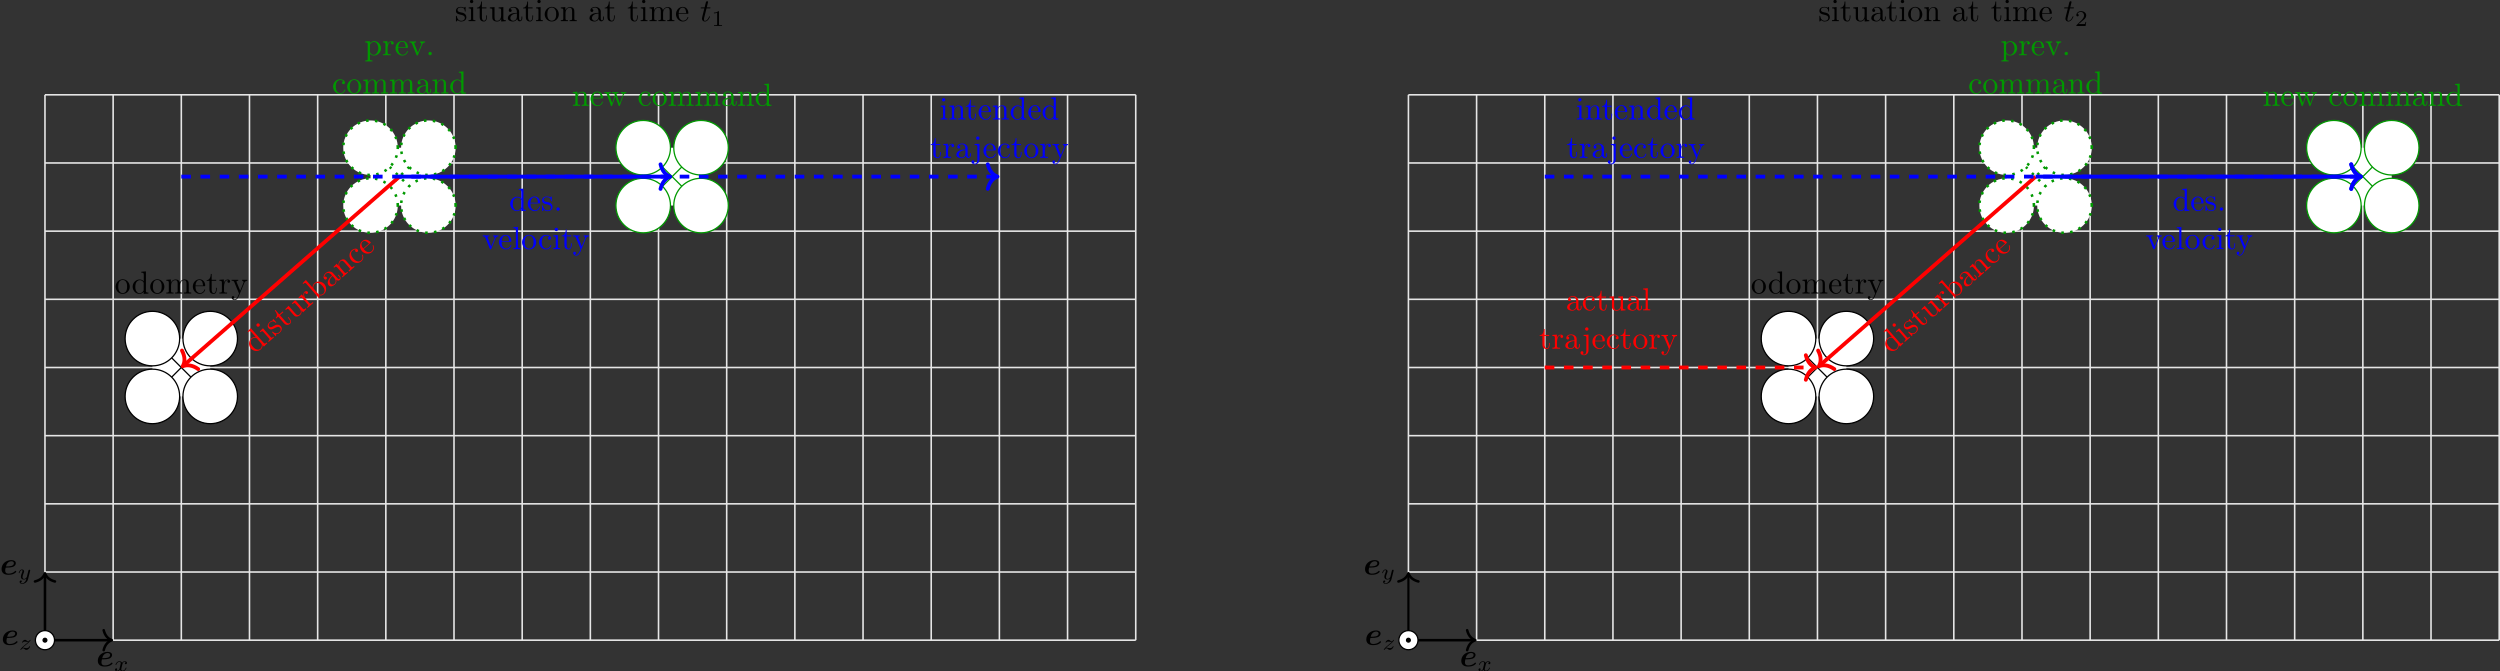 <?xml version='1.0' encoding='UTF-8'?>
<!-- This file was generated by dvisvgm 2.1.3 -->
<svg height='209.285pt' version='1.1' viewBox='3.32 -212.605 779.638 209.285' width='779.638pt' xmlns='http://www.w3.org/2000/svg' xmlns:xlink='http://www.w3.org/1999/xlink'>
<rect x="3.32" y="-212.605" width="779.638" height="209.285" fill="#333333" stroke="none"/>
<defs>
<path d='M2.212 -2.172C2.879 -2.172 3.527 -2.232 3.945 -2.371C4.792 -2.66 4.932 -3.228 4.932 -3.547C4.932 -4.125 4.384 -4.503 3.567 -4.503C1.763 -4.503 0.488 -3.258 0.488 -1.714C0.488 -0.568 1.255 0.08 2.57 0.08C2.829 0.08 3.517 0.07 4.115 -0.159C4.692 -0.389 5.091 -0.797 5.091 -0.917C5.091 -0.996 4.932 -1.176 4.842 -1.176C4.782 -1.176 4.762 -1.146 4.692 -1.066C4.154 -0.498 3.377 -0.279 2.6 -0.279C1.883 -0.279 1.624 -0.677 1.624 -1.245C1.624 -1.435 1.664 -1.763 1.773 -2.172H2.212ZM1.863 -2.531C2.042 -3.258 2.281 -3.527 2.451 -3.686C2.8 -4.035 3.258 -4.144 3.567 -4.144C3.925 -4.144 4.334 -3.985 4.334 -3.537C4.334 -2.531 2.829 -2.531 1.863 -2.531Z' id='g0-101'/>
<path d='M2.052 -3.985H2.989C3.188 -3.985 3.288 -3.985 3.288 -4.184C3.288 -4.294 3.188 -4.294 3.009 -4.294H2.132C2.491 -5.709 2.54 -5.908 2.54 -5.968C2.54 -6.137 2.421 -6.237 2.252 -6.237C2.222 -6.237 1.943 -6.227 1.853 -5.878L1.465 -4.294H0.528C0.329 -4.294 0.229 -4.294 0.229 -4.105C0.229 -3.985 0.309 -3.985 0.508 -3.985H1.385C0.667 -1.156 0.628 -0.986 0.628 -0.807C0.628 -0.269 1.006 0.11 1.544 0.11C2.56 0.11 3.128 -1.345 3.128 -1.425C3.128 -1.524 3.049 -1.524 3.009 -1.524C2.919 -1.524 2.909 -1.494 2.859 -1.385C2.431 -0.349 1.903 -0.11 1.564 -0.11C1.355 -0.11 1.255 -0.239 1.255 -0.568C1.255 -0.807 1.275 -0.877 1.315 -1.046L2.052 -3.985Z' id='g2-116'/>
<path d='M1.305 -1.056C1.056 -1.026 0.857 -0.797 0.857 -0.548S1.056 -0.01 1.365 -0.01C1.634 -0.01 1.913 -0.219 1.913 -0.528C1.913 -0.787 1.714 -1.066 1.395 -1.066C1.365 -1.066 1.335 -1.056 1.305 -1.056Z' id='g1-46'/>
<path d='M1.116 -3.796C1.365 -4.105 1.803 -4.244 2.172 -4.244C2.909 -4.244 3.238 -3.577 3.238 -2.869V-2.61C2.092 -2.61 0.408 -2.252 0.408 -0.946V-0.867C0.488 -0.1 1.455 0.1 2.022 0.1C2.531 0.1 3.178 -0.239 3.308 -0.747H3.318C3.377 -0.319 3.646 0.05 4.095 0.05C4.503 0.05 4.862 -0.279 4.912 -0.727V-1.455H4.663V-0.946C4.663 -0.677 4.613 -0.269 4.304 -0.269C3.985 -0.269 3.935 -0.658 3.935 -0.927V-2.59C3.935 -2.72 3.945 -2.839 3.945 -2.969C3.945 -3.935 3.039 -4.463 2.212 -4.463C1.584 -4.463 0.697 -4.154 0.697 -3.357C0.697 -3.068 0.907 -2.879 1.166 -2.879C1.445 -2.879 1.614 -3.098 1.614 -3.337C1.614 -3.626 1.385 -3.796 1.116 -3.796ZM3.238 -2.401V-1.395C3.238 -0.707 2.76 -0.159 2.112 -0.12H2.072C1.604 -0.12 1.186 -0.488 1.186 -0.966V-1.016C1.255 -2.022 2.381 -2.371 3.238 -2.401Z' id='g1-97'/>
<path d='M0.269 -6.814V-6.506H0.438C0.747 -6.506 1.046 -6.476 1.046 -6.007V-0.01L1.285 -0.03L1.415 -0.199L1.654 -0.618H1.674C1.913 -0.139 2.501 0.1 2.999 0.1C4.234 0.1 5.191 -0.976 5.191 -2.162C5.191 -3.308 4.314 -4.403 3.039 -4.403C2.521 -4.403 2.062 -4.154 1.714 -3.766V-6.924L0.269 -6.814ZM4.344 -1.913C4.304 -1.435 4.254 -1.016 3.955 -0.648C3.706 -0.329 3.328 -0.12 2.929 -0.12C2.501 -0.12 2.112 -0.369 1.883 -0.727C1.803 -0.837 1.743 -0.927 1.743 -1.076V-2.74C1.743 -2.869 1.734 -2.999 1.734 -3.128C1.734 -3.726 2.461 -4.184 3.019 -4.184C4.095 -4.184 4.354 -2.929 4.354 -2.142C4.354 -2.062 4.354 -1.993 4.344 -1.913Z' id='g1-98'/>
<path d='M3.577 -3.856C3.318 -3.836 3.108 -3.676 3.108 -3.397C3.108 -3.128 3.298 -2.939 3.567 -2.939C3.865 -2.939 4.025 -3.158 4.025 -3.437V-3.497C3.925 -4.224 3.078 -4.463 2.501 -4.463C1.285 -4.463 0.329 -3.397 0.329 -2.162C0.329 -1.036 1.205 0.1 2.491 0.1C3.148 0.1 3.796 -0.259 4.065 -0.956C4.085 -1.016 4.135 -1.106 4.135 -1.176S4.085 -1.295 4.015 -1.295C3.865 -1.295 3.776 -0.917 3.706 -0.787C3.467 -0.399 3.059 -0.159 2.61 -0.149C1.544 -0.149 1.215 -1.215 1.166 -2.002V-2.122C1.166 -2.919 1.355 -4.115 2.451 -4.214H2.531C2.899 -4.214 3.288 -4.105 3.577 -3.856Z' id='g1-99'/>
<path d='M3.029 -6.814V-6.506H3.188C3.537 -6.506 3.806 -6.466 3.806 -5.888L3.796 -3.796C3.557 -4.194 2.989 -4.403 2.531 -4.403C1.305 -4.403 0.329 -3.347 0.329 -2.142C0.329 -1.076 1.146 0.1 2.461 0.1C2.979 0.1 3.447 -0.149 3.776 -0.548V0.1L5.25 -0.01V-0.319H5.081C4.772 -0.319 4.473 -0.349 4.473 -0.817V-6.924L3.029 -6.814ZM1.166 -1.903V-2.052C1.166 -2.79 1.255 -3.537 1.943 -3.995C2.142 -4.115 2.371 -4.184 2.6 -4.184C3.088 -4.184 3.786 -3.786 3.786 -3.158C3.786 -3.029 3.776 -2.899 3.776 -2.77V-1.116C3.776 -0.986 3.726 -0.897 3.656 -0.797C3.397 -0.408 2.969 -0.12 2.501 -0.12C1.773 -0.12 1.315 -0.787 1.205 -1.474C1.186 -1.614 1.186 -1.763 1.166 -1.903Z' id='g1-100'/>
<path d='M1.116 -2.311H3.985C4.095 -2.311 4.144 -2.381 4.144 -2.491C4.144 -3.547 3.497 -4.463 2.381 -4.463C1.156 -4.463 0.279 -3.377 0.279 -2.192C0.279 -1.275 0.787 -0.458 1.664 -0.06C1.893 0.04 2.162 0.1 2.411 0.1H2.441C3.208 0.1 3.846 -0.329 4.115 -1.096C4.125 -1.126 4.125 -1.166 4.125 -1.196C4.125 -1.265 4.085 -1.315 4.015 -1.315C3.865 -1.315 3.806 -0.986 3.746 -0.877C3.497 -0.438 3.019 -0.149 2.501 -0.149C2.132 -0.149 1.813 -0.359 1.544 -0.628C1.146 -1.086 1.116 -1.734 1.116 -2.311ZM1.126 -2.521C1.126 -3.288 1.534 -4.244 2.351 -4.244H2.401C3.377 -4.154 3.367 -3.118 3.467 -2.521H1.126Z' id='g1-101'/>
<path d='M0.369 -4.294V-3.985H0.558C0.847 -3.985 1.106 -3.945 1.106 -3.487V-0.727C1.106 -0.379 0.927 -0.319 0.329 -0.319V-0.01H2.471V-0.319H2.271C2.012 -0.319 1.773 -0.349 1.773 -0.667V-4.403L0.369 -4.294ZM1.205 -6.665C0.956 -6.635 0.757 -6.416 0.757 -6.147C0.757 -5.858 1.006 -5.619 1.285 -5.619C1.554 -5.619 1.813 -5.838 1.813 -6.147C1.813 -6.436 1.564 -6.675 1.285 -6.675C1.255 -6.675 1.235 -6.665 1.205 -6.665Z' id='g1-105'/>
<path d='M0.578 -4.294V-3.985H0.767C1.106 -3.985 1.425 -3.955 1.425 -3.497V-0.199C1.425 -0.02 1.435 0.159 1.435 0.339C1.435 0.897 1.375 1.813 0.697 1.813C0.548 1.813 0.289 1.783 0.169 1.674C0.399 1.644 0.518 1.435 0.518 1.225C0.518 0.936 0.299 0.777 0.06 0.777H0.02C-0.209 0.777 -0.399 0.996 -0.399 1.235C-0.399 1.793 0.219 2.032 0.687 2.032C1.455 2.032 2.092 1.415 2.092 0.488V-4.403L0.578 -4.294ZM1.484 -6.665C1.235 -6.635 1.036 -6.416 1.036 -6.147C1.036 -5.858 1.285 -5.619 1.564 -5.619C1.833 -5.619 2.092 -5.838 2.092 -6.147C2.092 -6.436 1.843 -6.675 1.564 -6.675C1.534 -6.675 1.514 -6.665 1.484 -6.665Z' id='g1-106'/>
<path d='M0.329 -6.814V-6.506H0.478C0.847 -6.506 1.106 -6.466 1.106 -5.988V-0.956C1.106 -0.887 1.116 -0.817 1.116 -0.737C1.116 -0.359 0.847 -0.319 0.568 -0.319H0.329V-0.01H2.55V-0.319H2.301C2.012 -0.319 1.773 -0.359 1.773 -0.747V-6.924L0.329 -6.814Z' id='g1-108'/>
<path d='M0.319 -4.294V-3.985H0.468C0.797 -3.985 1.096 -3.955 1.096 -3.487V-0.737C1.096 -0.329 0.817 -0.319 0.379 -0.319H0.319V-0.01H2.57V-0.319H2.311C2.032 -0.319 1.793 -0.359 1.793 -0.727V-2.55C1.793 -3.278 2.192 -4.184 3.148 -4.184C3.786 -4.184 3.856 -3.527 3.856 -3.068V-0.697C3.856 -0.339 3.557 -0.319 3.228 -0.319H3.078V-0.01H5.33V-0.319H5.071C4.792 -0.319 4.553 -0.359 4.553 -0.727V-2.55C4.553 -3.278 4.951 -4.184 5.908 -4.184C6.545 -4.184 6.615 -3.527 6.615 -3.068V-0.697C6.615 -0.339 6.316 -0.319 5.988 -0.319H5.838V-0.01H8.09V-0.319H7.88C7.582 -0.319 7.313 -0.349 7.313 -0.697V-2.949C7.313 -3.318 7.293 -3.646 7.054 -3.985C6.795 -4.314 6.366 -4.403 5.968 -4.403C5.32 -4.403 4.792 -4.025 4.523 -3.447C4.334 -4.154 3.885 -4.403 3.198 -4.403C2.56 -4.403 1.953 -4.005 1.743 -3.387L1.734 -4.403L0.319 -4.294Z' id='g1-109'/>
<path d='M0.319 -4.294V-3.985H0.468C0.797 -3.985 1.096 -3.955 1.096 -3.487V-0.737C1.096 -0.329 0.817 -0.319 0.379 -0.319H0.319V-0.01H2.57V-0.319H2.311C2.032 -0.319 1.793 -0.359 1.793 -0.727V-2.55C1.793 -3.268 2.162 -4.184 3.148 -4.184C3.786 -4.184 3.846 -3.497 3.846 -3.068V-0.687C3.846 -0.349 3.557 -0.319 3.248 -0.319H3.068V-0.01H5.32V-0.319H5.071C4.802 -0.319 4.543 -0.359 4.543 -0.697V-2.879C4.543 -3.208 4.533 -3.547 4.374 -3.846C4.144 -4.284 3.636 -4.403 3.178 -4.403C2.57 -4.403 1.943 -3.985 1.743 -3.387L1.734 -4.403L0.319 -4.294Z' id='g1-110'/>
<path d='M2.341 -4.463C1.086 -4.334 0.279 -3.278 0.279 -2.122C0.279 -0.996 1.166 0.1 2.491 0.1C3.686 0.1 4.692 -0.877 4.692 -2.132C4.692 -3.318 3.796 -4.473 2.471 -4.473C2.431 -4.473 2.381 -4.463 2.341 -4.463ZM1.116 -1.893V-2.331C1.116 -3.088 1.355 -4.244 2.481 -4.244C3.288 -4.244 3.746 -3.567 3.836 -2.809C3.856 -2.59 3.856 -2.381 3.856 -2.162C3.856 -1.514 3.786 -0.707 3.148 -0.339C2.949 -0.209 2.73 -0.149 2.501 -0.149C1.773 -0.149 1.265 -0.717 1.156 -1.494C1.136 -1.624 1.136 -1.763 1.116 -1.893Z' id='g1-111'/>
<path d='M0.269 -4.294V-3.985H0.458C0.757 -3.985 1.046 -3.955 1.046 -3.557V1.215C1.046 1.574 0.787 1.614 0.498 1.614H0.269V1.923H2.521V1.614H2.281C1.983 1.614 1.743 1.574 1.743 1.215L1.753 -0.508C1.983 -0.1 2.54 0.1 2.969 0.1C4.204 0.1 5.191 -0.956 5.191 -2.162C5.191 -3.357 4.264 -4.403 3.098 -4.403C2.55 -4.403 2.072 -4.164 1.714 -3.756V-4.403L0.269 -4.294ZM4.344 -1.983C4.294 -1.255 3.905 -0.209 2.999 -0.12H2.939C2.511 -0.12 2.122 -0.359 1.883 -0.717C1.803 -0.827 1.743 -0.927 1.743 -1.066V-2.74C1.743 -2.869 1.734 -2.999 1.734 -3.128C1.734 -3.656 2.411 -4.154 2.999 -4.154C4.005 -4.154 4.354 -2.849 4.354 -2.142C4.354 -2.092 4.354 -2.032 4.344 -1.983Z' id='g1-112'/>
<path d='M0.269 -4.294V-3.985H0.418C0.747 -3.985 1.046 -3.955 1.046 -3.487V-0.737C1.046 -0.329 0.767 -0.319 0.329 -0.319H0.269V-0.01H2.68V-0.319C2.56 -0.319 2.421 -0.309 2.301 -0.309C1.983 -0.309 1.714 -0.359 1.714 -0.727V-2.052C1.714 -2.899 1.913 -4.184 2.889 -4.184C2.929 -4.184 2.959 -4.184 2.999 -4.174V-4.164C2.849 -4.105 2.77 -3.945 2.77 -3.786C2.77 -3.557 2.919 -3.397 3.148 -3.357C3.437 -3.357 3.626 -3.537 3.626 -3.786C3.626 -4.184 3.248 -4.403 2.889 -4.403C2.301 -4.403 1.773 -3.875 1.674 -3.337L1.664 -4.403L0.269 -4.294Z' id='g1-114'/>
<path d='M1.753 -4.463C1.385 -4.423 0.996 -4.354 0.707 -4.105C0.468 -3.895 0.329 -3.557 0.329 -3.238C0.329 -1.534 3.098 -2.501 3.098 -1.006C3.098 -0.399 2.55 -0.12 2.002 -0.12C1.245 -0.12 0.737 -0.658 0.598 -1.514C0.578 -1.604 0.568 -1.694 0.448 -1.694C0.369 -1.694 0.329 -1.634 0.329 -1.564V0.01C0.339 0.06 0.369 0.09 0.418 0.1H0.438C0.598 0.1 0.757 -0.269 0.877 -0.299H0.887C0.966 -0.299 1.235 -0.05 1.445 0.02C1.614 0.08 1.793 0.1 1.973 0.1C2.8 0.1 3.587 -0.339 3.587 -1.255C3.587 -1.913 3.108 -2.451 2.451 -2.62C1.833 -2.79 0.817 -2.79 0.817 -3.517C0.817 -4.125 1.484 -4.274 1.923 -4.274C2.411 -4.274 3.088 -4.005 3.088 -3.148C3.088 -3.059 3.098 -2.979 3.208 -2.979C3.308 -2.979 3.347 -3.059 3.347 -3.158C3.347 -3.208 3.337 -3.258 3.337 -3.298V-4.324C3.337 -4.384 3.308 -4.463 3.228 -4.463C3.068 -4.463 2.969 -4.214 2.859 -4.214H2.849C2.77 -4.214 2.61 -4.344 2.491 -4.384C2.311 -4.443 2.112 -4.473 1.923 -4.473C1.863 -4.473 1.813 -4.463 1.753 -4.463Z' id='g1-115'/>
<path d='M1.484 -6.137C1.484 -5.45 1.196 -4.204 0.179 -4.204V-3.985H1.036V-1.415C1.036 -1.086 1.056 -0.757 1.215 -0.468C1.435 -0.07 1.903 0.1 2.341 0.1C3.158 0.1 3.318 -0.817 3.318 -1.445V-1.813H3.068C3.068 -1.664 3.078 -1.514 3.078 -1.355C3.078 -0.917 2.979 -0.149 2.391 -0.149C1.823 -0.149 1.734 -0.837 1.734 -1.285V-3.985H3.148V-4.294H1.734V-6.137H1.484Z' id='g1-116'/>
<path d='M0.319 -4.294V-3.985H0.458C0.737 -3.985 1.026 -3.965 1.086 -3.666C1.096 -3.557 1.096 -3.457 1.096 -3.347V-1.365C1.096 -1.036 1.106 -0.727 1.285 -0.438C1.554 -0.01 2.122 0.11 2.59 0.11C3.039 0.11 3.447 -0.09 3.696 -0.458C3.766 -0.558 3.836 -0.658 3.865 -0.777L3.875 0.1L5.32 -0.01V-0.319H5.171C4.842 -0.319 4.543 -0.349 4.543 -0.797V-4.403L3.068 -4.294V-3.985H3.218C3.547 -3.985 3.846 -3.955 3.846 -3.487V-1.684C3.846 -0.946 3.467 -0.13 2.64 -0.13C2.082 -0.13 1.793 -0.269 1.793 -1.325V-4.403L0.319 -4.294Z' id='g1-117'/>
<path d='M0.189 -4.294V-3.985H0.379C0.877 -3.985 0.917 -3.786 1.225 -3.029L2.032 -1.026C2.192 -0.648 2.391 0.1 2.63 0.1C2.859 0.1 3.049 -0.618 3.198 -0.986L4.035 -3.049C4.284 -3.666 4.503 -3.985 5.061 -3.985V-4.294H3.457V-3.985C3.676 -3.985 3.925 -3.816 3.925 -3.577C3.925 -3.447 3.865 -3.308 3.816 -3.178C3.527 -2.471 3.248 -1.773 2.959 -1.076C2.929 -0.986 2.879 -0.897 2.859 -0.797H2.849C2.78 -1.026 2.67 -1.255 2.58 -1.484L1.763 -3.497C1.734 -3.577 1.694 -3.656 1.694 -3.736V-3.776C1.743 -3.975 2.052 -3.985 2.252 -3.985V-4.294H0.189Z' id='g1-118'/>
<path d='M0.179 -4.294V-3.985H0.329C0.847 -3.985 0.867 -3.766 1.116 -3.059C1.365 -2.371 1.624 -1.684 1.863 -0.996L2.162 -0.159C2.202 -0.05 2.232 0.09 2.371 0.1H2.391C2.61 0.1 2.75 -0.568 2.879 -0.897C3.059 -1.425 3.248 -1.953 3.447 -2.481C3.497 -2.62 3.557 -2.76 3.587 -2.899H3.597C3.626 -2.76 3.686 -2.62 3.736 -2.481L4.025 -1.674C4.204 -1.156 4.403 -0.648 4.583 -0.13C4.623 -0.02 4.663 0.1 4.802 0.1C5.021 0.1 5.191 -0.608 5.31 -0.966L5.878 -2.55C6.107 -3.178 6.247 -3.985 7.004 -3.985V-4.294H5.36V-3.985C5.619 -3.975 5.898 -3.836 5.928 -3.557C5.928 -3.278 5.758 -2.959 5.669 -2.7C5.509 -2.271 5.36 -1.843 5.21 -1.415C5.131 -1.205 5.031 -0.986 4.981 -0.767H4.971C4.922 -1.006 4.792 -1.305 4.692 -1.554C4.463 -2.202 4.224 -2.839 4.005 -3.497C3.975 -3.567 3.945 -3.646 3.945 -3.726V-3.766C3.995 -3.985 4.324 -3.985 4.523 -3.985V-4.294H2.59V-3.985H2.77C3.158 -3.985 3.248 -3.836 3.377 -3.497C3.397 -3.427 3.447 -3.337 3.447 -3.258C3.437 -3.168 3.387 -3.068 3.357 -2.989L2.79 -1.405C2.73 -1.235 2.68 -1.066 2.61 -0.907C2.491 -1.166 2.411 -1.455 2.311 -1.724C2.162 -2.152 2.002 -2.58 1.853 -3.009L1.674 -3.517C1.654 -3.577 1.614 -3.646 1.614 -3.716C1.614 -3.975 1.983 -3.985 2.202 -3.985V-4.294H0.179Z' id='g1-119'/>
<path d='M0.189 -4.294V-3.985H0.349C0.628 -3.985 0.847 -3.955 1.016 -3.577C1.474 -2.481 1.913 -1.375 2.381 -0.279C2.411 -0.199 2.481 -0.09 2.481 0C2.481 0.01 2.471 0.03 2.471 0.04C2.401 0.249 2.301 0.448 2.212 0.648C2.012 1.136 1.724 1.813 1.106 1.813C0.956 1.813 0.757 1.753 0.638 1.634C0.827 1.604 1.026 1.494 1.026 1.215C1.026 0.996 0.877 0.817 0.658 0.797C0.349 0.797 0.189 0.976 0.189 1.225C0.189 1.724 0.658 2.032 1.106 2.032H1.116C1.833 2.032 2.212 1.295 2.461 0.707L2.76 -0.01C3.108 -0.867 3.467 -1.724 3.826 -2.58L4.065 -3.148C4.234 -3.616 4.493 -3.985 5.061 -3.985V-4.294H3.457V-3.985C3.686 -3.985 3.915 -3.826 3.915 -3.577C3.915 -3.447 3.856 -3.318 3.806 -3.198C3.517 -2.521 3.258 -1.833 2.959 -1.156C2.929 -1.066 2.879 -0.976 2.859 -0.887H2.849C2.78 -1.116 2.67 -1.325 2.58 -1.544C2.321 -2.192 2.012 -2.849 1.773 -3.507C1.743 -3.577 1.704 -3.646 1.704 -3.726V-3.766C1.763 -3.985 2.052 -3.985 2.252 -3.985V-4.294H0.189Z' id='g1-121'/>
<path d='M2.336 -4.435C2.336 -4.624 2.322 -4.631 2.127 -4.631C1.681 -4.191 1.046 -4.184 0.76 -4.184V-3.933C0.928 -3.933 1.388 -3.933 1.771 -4.129V-0.572C1.771 -0.342 1.771 -0.251 1.074 -0.251H0.809V0C0.934 -0.007 1.792 -0.028 2.05 -0.028C2.267 -0.028 3.145 -0.007 3.299 0V-0.251H3.034C2.336 -0.251 2.336 -0.342 2.336 -0.572V-4.435Z' id='g4-49'/>
<path d='M3.522 -1.269H3.285C3.264 -1.116 3.194 -0.704 3.103 -0.635C3.048 -0.593 2.511 -0.593 2.413 -0.593H1.13C1.862 -1.241 2.106 -1.437 2.525 -1.764C3.041 -2.176 3.522 -2.608 3.522 -3.271C3.522 -4.115 2.783 -4.631 1.89 -4.631C1.025 -4.631 0.439 -4.024 0.439 -3.382C0.439 -3.027 0.739 -2.992 0.809 -2.992C0.976 -2.992 1.179 -3.11 1.179 -3.361C1.179 -3.487 1.13 -3.731 0.767 -3.731C0.983 -4.226 1.458 -4.38 1.785 -4.38C2.483 -4.38 2.845 -3.836 2.845 -3.271C2.845 -2.664 2.413 -2.183 2.19 -1.932L0.509 -0.272C0.439 -0.209 0.439 -0.195 0.439 0H3.313L3.522 -1.269Z' id='g4-50'/>
<path d='M1.736 -0.739C1.667 -0.502 1.437 -0.126 1.081 -0.126C1.06 -0.126 0.851 -0.126 0.704 -0.223C0.99 -0.314 1.011 -0.565 1.011 -0.607C1.011 -0.76 0.893 -0.865 0.732 -0.865C0.537 -0.865 0.335 -0.697 0.335 -0.439C0.335 -0.091 0.725 0.07 1.067 0.07C1.388 0.07 1.674 -0.133 1.848 -0.425C2.015 -0.056 2.399 0.07 2.678 0.07C3.48 0.07 3.905 -0.802 3.905 -0.997C3.905 -1.088 3.815 -1.088 3.794 -1.088C3.696 -1.088 3.689 -1.053 3.661 -0.969C3.515 -0.488 3.096 -0.126 2.706 -0.126C2.427 -0.126 2.28 -0.314 2.28 -0.579C2.28 -0.76 2.448 -1.395 2.643 -2.169C2.783 -2.706 3.096 -2.88 3.327 -2.88C3.34 -2.88 3.557 -2.88 3.703 -2.783C3.48 -2.72 3.396 -2.525 3.396 -2.399C3.396 -2.246 3.515 -2.141 3.675 -2.141S4.066 -2.273 4.066 -2.566C4.066 -2.957 3.619 -3.075 3.34 -3.075C2.992 -3.075 2.713 -2.845 2.559 -2.58C2.434 -2.866 2.113 -3.075 1.723 -3.075C0.941 -3.075 0.495 -2.218 0.495 -2.008C0.495 -1.918 0.593 -1.918 0.614 -1.918C0.704 -1.918 0.711 -1.946 0.746 -2.036C0.921 -2.58 1.36 -2.88 1.702 -2.88C1.932 -2.88 2.12 -2.755 2.12 -2.42C2.12 -2.28 2.036 -1.932 1.974 -1.695L1.736 -0.739Z' id='g3-120'/>
<path d='M3.877 -2.629C3.905 -2.727 3.905 -2.741 3.905 -2.783C3.905 -2.922 3.794 -3.006 3.675 -3.006C3.599 -3.006 3.466 -2.971 3.389 -2.838C3.368 -2.797 3.313 -2.573 3.278 -2.434L3.131 -1.855C3.089 -1.688 2.873 -0.809 2.852 -0.732C2.845 -0.732 2.538 -0.126 1.995 -0.126C1.52 -0.126 1.52 -0.579 1.52 -0.704C1.52 -1.081 1.681 -1.52 1.89 -2.057C1.974 -2.28 2.008 -2.364 2.008 -2.483C2.008 -2.817 1.723 -3.075 1.346 -3.075C0.642 -3.075 0.328 -2.127 0.328 -2.008C0.328 -1.918 0.425 -1.918 0.446 -1.918C0.544 -1.918 0.551 -1.953 0.572 -2.029C0.746 -2.608 1.046 -2.88 1.325 -2.88C1.444 -2.88 1.499 -2.803 1.499 -2.636C1.499 -2.476 1.437 -2.322 1.402 -2.232C1.067 -1.381 0.997 -1.123 0.997 -0.816C0.997 -0.697 0.997 -0.37 1.269 -0.146C1.485 0.035 1.778 0.07 1.967 0.07C2.246 0.07 2.497 -0.035 2.727 -0.244C2.636 0.139 2.559 0.432 2.267 0.781C2.078 0.997 1.799 1.227 1.43 1.227C1.381 1.227 1.053 1.227 0.907 0.997C1.283 0.955 1.283 0.621 1.283 0.614C1.283 0.391 1.081 0.349 1.011 0.349C0.837 0.349 0.607 0.488 0.607 0.809C0.607 1.165 0.941 1.423 1.437 1.423C2.141 1.423 2.999 0.879 3.215 0.007L3.877 -2.629Z' id='g3-121'/>
<path d='M1.172 -0.614C1.353 -0.795 1.478 -0.928 2.071 -1.402C2.218 -1.52 2.741 -1.939 2.943 -2.134C3.368 -2.552 3.633 -2.908 3.633 -2.992S3.543 -3.075 3.515 -3.075C3.452 -3.075 3.431 -3.062 3.396 -3.006C3.18 -2.685 3.034 -2.58 2.866 -2.58C2.783 -2.58 2.678 -2.587 2.469 -2.79C2.232 -3.027 2.078 -3.075 1.918 -3.075C1.36 -3.075 0.983 -2.469 0.983 -2.26C0.983 -2.197 1.053 -2.176 1.102 -2.176C1.186 -2.176 1.2 -2.197 1.227 -2.273C1.332 -2.518 1.723 -2.532 1.834 -2.532C1.995 -2.532 2.176 -2.49 2.273 -2.469C2.657 -2.385 2.706 -2.385 2.88 -2.385C2.699 -2.197 2.573 -2.071 1.911 -1.541C1.367 -1.109 1.179 -0.934 1.046 -0.795C0.628 -0.384 0.425 -0.077 0.425 -0.014C0.425 0.07 0.516 0.07 0.544 0.07C0.614 0.07 0.628 0.056 0.663 0C0.851 -0.265 1.067 -0.425 1.304 -0.425C1.388 -0.425 1.492 -0.418 1.681 -0.244C1.897 -0.035 2.036 0.07 2.26 0.07C3.006 0.07 3.473 -0.774 3.473 -1.011C3.473 -1.095 3.396 -1.102 3.354 -1.102C3.271 -1.102 3.257 -1.067 3.229 -0.99C3.096 -0.642 2.685 -0.474 2.343 -0.474C2.183 -0.474 2.008 -0.509 1.834 -0.551C1.513 -0.621 1.458 -0.621 1.332 -0.621C1.318 -0.621 1.213 -0.621 1.172 -0.614Z' id='g3-122'/>
</defs>
<g id='page1'>
<g transform='matrix(1 0 0 1 127.838 -193.036)'>
<use x='17.342' xlink:href='#g1-115' y='-12.96'/>
<use x='21.271' xlink:href='#g1-105' y='-12.96'/>
<use x='24.038' xlink:href='#g1-116' y='-12.96'/>
<use x='27.911' xlink:href='#g1-117' y='-12.96'/>
<use x='33.444' xlink:href='#g1-97' y='-12.96'/>
<use x='38.425' xlink:href='#g1-116' y='-12.96'/>
<use x='42.298' xlink:href='#g1-105' y='-12.96'/>
<use x='45.065' xlink:href='#g1-111' y='-12.96'/>
<use x='50.045' xlink:href='#g1-110' y='-12.96'/>
<use x='58.898' xlink:href='#g1-97' y='-12.96'/>
<use x='63.878' xlink:href='#g1-116' y='-12.96'/>
<use x='71.072' xlink:href='#g1-116' y='-12.96'/>
<use x='74.945' xlink:href='#g1-105' y='-12.96'/>
<use x='77.712' xlink:href='#g1-109' y='-12.96'/>
<use x='86.012' xlink:href='#g1-101' y='-12.96'/>
<use x='93.759' xlink:href='#g2-116' y='-12.96'/>
<use x='97.357' xlink:href='#g4-49' y='-11.466'/>
</g>
<path d='M17.344 -12.961V-183.039' fill='none' stroke='#e6e6e6' stroke-miterlimit='10.037' stroke-width='0.5'/>
<path d='M38.602 -12.961V-183.039' fill='none' stroke='#e6e6e6' stroke-miterlimit='10.037' stroke-width='0.5'/>
<path d='M59.863 -12.961V-183.039' fill='none' stroke='#e6e6e6' stroke-miterlimit='10.037' stroke-width='0.5'/>
<path d='M81.121 -12.961V-183.039' fill='none' stroke='#e6e6e6' stroke-miterlimit='10.037' stroke-width='0.5'/>
<path d='M102.383 -12.961V-183.039' fill='none' stroke='#e6e6e6' stroke-miterlimit='10.037' stroke-width='0.5'/>
<path d='M123.644 -12.961V-183.039' fill='none' stroke='#e6e6e6' stroke-miterlimit='10.037' stroke-width='0.5'/>
<path d='M144.902 -12.961V-183.039' fill='none' stroke='#e6e6e6' stroke-miterlimit='10.037' stroke-width='0.5'/>
<path d='M166.164 -12.961V-183.039' fill='none' stroke='#e6e6e6' stroke-miterlimit='10.037' stroke-width='0.5'/>
<path d='M187.422 -12.961V-183.039' fill='none' stroke='#e6e6e6' stroke-miterlimit='10.037' stroke-width='0.5'/>
<path d='M208.683 -12.961V-183.039' fill='none' stroke='#e6e6e6' stroke-miterlimit='10.037' stroke-width='0.5'/>
<path d='M229.941 -12.961V-183.039' fill='none' stroke='#e6e6e6' stroke-miterlimit='10.037' stroke-width='0.5'/>
<path d='M251.203 -12.961V-183.039' fill='none' stroke='#e6e6e6' stroke-miterlimit='10.037' stroke-width='0.5'/>
<path d='M272.465 -12.961V-183.039' fill='none' stroke='#e6e6e6' stroke-miterlimit='10.037' stroke-width='0.5'/>
<path d='M293.723 -12.961V-183.039' fill='none' stroke='#e6e6e6' stroke-miterlimit='10.037' stroke-width='0.5'/>
<path d='M314.984 -12.961V-183.039' fill='none' stroke='#e6e6e6' stroke-miterlimit='10.037' stroke-width='0.5'/>
<path d='M336.242 -12.961V-183.039' fill='none' stroke='#e6e6e6' stroke-miterlimit='10.037' stroke-width='0.5'/>
<path d='M357.504 -12.961V-183.039' fill='none' stroke='#e6e6e6' stroke-miterlimit='10.037' stroke-width='0.5'/>
<path d='M17.344 -12.961H357.504' fill='none' stroke='#e6e6e6' stroke-miterlimit='10.037' stroke-width='0.5'/>
<path d='M17.344 -34.219H357.504' fill='none' stroke='#e6e6e6' stroke-miterlimit='10.037' stroke-width='0.5'/>
<path d='M17.344 -55.48H357.504' fill='none' stroke='#e6e6e6' stroke-miterlimit='10.037' stroke-width='0.5'/>
<path d='M17.344 -76.742H357.504' fill='none' stroke='#e6e6e6' stroke-miterlimit='10.037' stroke-width='0.5'/>
<path d='M17.344 -98H357.504' fill='none' stroke='#e6e6e6' stroke-miterlimit='10.037' stroke-width='0.5'/>
<path d='M17.344 -119.262H357.504' fill='none' stroke='#e6e6e6' stroke-miterlimit='10.037' stroke-width='0.5'/>
<path d='M17.344 -140.519H357.504' fill='none' stroke='#e6e6e6' stroke-miterlimit='10.037' stroke-width='0.5'/>
<path d='M17.344 -161.781H357.504' fill='none' stroke='#e6e6e6' stroke-miterlimit='10.037' stroke-width='0.5'/>
<path d='M17.344 -183.039H357.504' fill='none' stroke='#e6e6e6' stroke-miterlimit='10.037' stroke-width='0.5'/>
<path d='M17.344 -12.961H37.805' fill='none' stroke='#000000' stroke-miterlimit='10.037' stroke-width='0.8'/>
<path d='M35.652 -16.07C36.121 -14.203 37.156 -13.324 38.203 -12.961C37.156 -12.598 36.121 -11.715 35.652 -9.848' fill='none' stroke='#000000' stroke-linecap='round' stroke-linejoin='round' stroke-miterlimit='10.037' stroke-width='0.8'/>
<g transform='matrix(1 0 0 1 15.994 8.146)'>
<use x='17.342' xlink:href='#g0-101' y='-12.96'/>
<use x='22.858' xlink:href='#g3-120' y='-11.466'/>
</g>
<path d='M17.344 -12.961V-33.422' fill='none' stroke='#000000' stroke-miterlimit='10.037' stroke-width='0.8'/>
<path d='M14.23 -31.27C16.098 -31.738 16.98 -32.777 17.344 -33.82C17.703 -32.777 18.586 -31.738 20.453 -31.27' fill='none' stroke='#000000' stroke-linecap='round' stroke-linejoin='round' stroke-miterlimit='10.037' stroke-width='0.8'/>
<g transform='matrix(1 0 0 1 -14.023 -20.471)'>
<use x='17.342' xlink:href='#g0-101' y='-12.96'/>
<use x='22.858' xlink:href='#g3-121' y='-11.466'/>
</g>
<path d='M20.332 -12.961C20.332 -14.609 18.992 -15.949 17.344 -15.949C15.691 -15.949 14.352 -14.609 14.352 -12.961C14.352 -11.309 15.691 -9.973 17.344 -9.973C18.992 -9.973 20.332 -11.309 20.332 -12.961Z' fill='#ffffff'/>
<path d='M20.332 -12.961C20.332 -14.609 18.992 -15.949 17.344 -15.949C15.691 -15.949 14.352 -14.609 14.352 -12.961C14.352 -11.309 15.691 -9.973 17.344 -9.973C18.992 -9.973 20.332 -11.309 20.332 -12.961Z' fill='none' stroke='#000000' stroke-miterlimit='10.037' stroke-width='0.4'/>
<path d='M17.941 -12.961C17.941 -13.289 17.672 -13.559 17.344 -13.559C17.012 -13.559 16.746 -13.289 16.746 -12.961C16.746 -12.629 17.012 -12.363 17.344 -12.363C17.672 -12.363 17.941 -12.629 17.941 -12.961Z'/>
<path d='M17.941 -12.961C17.941 -13.289 17.672 -13.559 17.344 -13.559C17.012 -13.559 16.746 -13.289 16.746 -12.961C16.746 -12.629 17.012 -12.363 17.344 -12.363C17.672 -12.363 17.941 -12.629 17.941 -12.961Z' fill='none' stroke='#000000' stroke-miterlimit='10.037' stroke-width='0.4'/>
<g transform='matrix(1 0 0 1 -13.625 1.467)'>
<use x='17.342' xlink:href='#g0-101' y='-12.96'/>
<use x='22.858' xlink:href='#g3-122' y='-11.466'/>
</g>
<path d='M68.879 -107.016V-88.977H50.84V-107.016Z' fill='#ffffff'/>
<path d='M68.879 -107.016L50.84 -88.977' fill='none' stroke='#000000' stroke-miterlimit='10.037' stroke-width='0.4'/>
<path d='M50.84 -107.016L68.879 -88.977' fill='none' stroke='#000000' stroke-miterlimit='10.037' stroke-width='0.4'/>
<path d='M77.383 -107.016C77.383 -111.715 73.578 -115.519 68.879 -115.519C64.184 -115.519 60.375 -111.715 60.375 -107.016C60.375 -102.32 64.184 -98.512 68.879 -98.512C73.578 -98.512 77.383 -102.32 77.383 -107.016Z' fill='#ffffff'/>
<path d='M77.383 -107.016C77.383 -111.715 73.578 -115.519 68.879 -115.519C64.184 -115.519 60.375 -111.715 60.375 -107.016C60.375 -102.32 64.184 -98.512 68.879 -98.512C73.578 -98.512 77.383 -102.32 77.383 -107.016Z' fill='none' stroke='#000000' stroke-miterlimit='10.037' stroke-width='0.4'/>
<path d='M59.344 -107.016C59.344 -111.715 55.539 -115.519 50.84 -115.519C46.145 -115.519 42.336 -111.715 42.336 -107.016C42.336 -102.32 46.145 -98.512 50.84 -98.512C55.539 -98.512 59.344 -102.32 59.344 -107.016Z' fill='#ffffff'/>
<path d='M59.344 -107.016C59.344 -111.715 55.539 -115.519 50.84 -115.519C46.145 -115.519 42.336 -111.715 42.336 -107.016C42.336 -102.32 46.145 -98.512 50.84 -98.512C55.539 -98.512 59.344 -102.32 59.344 -107.016Z' fill='none' stroke='#000000' stroke-miterlimit='10.037' stroke-width='0.4'/>
<path d='M59.344 -88.977C59.344 -93.676 55.539 -97.481 50.84 -97.481C46.145 -97.481 42.336 -93.676 42.336 -88.977C42.336 -84.281 46.145 -80.473 50.84 -80.473C55.539 -80.473 59.344 -84.281 59.344 -88.977Z' fill='#ffffff'/>
<path d='M59.344 -88.977C59.344 -93.676 55.539 -97.481 50.84 -97.481C46.145 -97.481 42.336 -93.676 42.336 -88.977C42.336 -84.281 46.145 -80.473 50.84 -80.473C55.539 -80.473 59.344 -84.281 59.344 -88.977Z' fill='none' stroke='#000000' stroke-miterlimit='10.037' stroke-width='0.4'/>
<path d='M77.383 -88.977C77.383 -93.676 73.578 -97.481 68.879 -97.481C64.184 -97.481 60.375 -93.676 60.375 -88.977C60.375 -84.281 64.184 -80.473 68.879 -80.473C73.578 -80.473 77.383 -84.281 77.383 -88.977Z' fill='#ffffff'/>
<path d='M77.383 -88.977C77.383 -93.676 73.578 -97.481 68.879 -97.481C64.184 -97.481 60.375 -93.676 60.375 -88.977C60.375 -84.281 64.184 -80.473 68.879 -80.473C73.578 -80.473 77.383 -84.281 77.383 -88.977Z' fill='none' stroke='#000000' stroke-miterlimit='10.037' stroke-width='0.4'/>
<path d='M136.91 -166.539V-148.5H118.871V-166.539Z' fill='#ffffff'/>
<path d='M136.91 -166.539L118.871 -148.5' fill='none' stroke='#009900' stroke-dasharray='0.797,1.993' stroke-miterlimit='10.037' stroke-width='0.8'/>
<path d='M118.871 -166.539L136.91 -148.5' fill='none' stroke='#009900' stroke-dasharray='0.797,1.993' stroke-miterlimit='10.037' stroke-width='0.8'/>
<path d='M145.414 -166.539C145.414 -171.238 141.605 -175.043 136.91 -175.043C132.211 -175.043 128.402 -171.238 128.402 -166.539C128.402 -161.844 132.211 -158.035 136.91 -158.035C141.605 -158.035 145.414 -161.844 145.414 -166.539Z' fill='#ffffff'/>
<path d='M145.414 -166.539C145.414 -171.238 141.605 -175.043 136.91 -175.043C132.211 -175.043 128.402 -171.238 128.402 -166.539C128.402 -161.844 132.211 -158.035 136.91 -158.035C141.605 -158.035 145.414 -161.844 145.414 -166.539Z' fill='none' stroke='#009900' stroke-dasharray='0.797,1.993' stroke-miterlimit='10.037' stroke-width='0.8'/>
<path d='M127.375 -166.539C127.375 -171.238 123.566 -175.043 118.871 -175.043C114.172 -175.043 110.363 -171.238 110.363 -166.539C110.363 -161.844 114.172 -158.035 118.871 -158.035C123.566 -158.035 127.375 -161.844 127.375 -166.539Z' fill='#ffffff'/>
<path d='M127.375 -166.539C127.375 -171.238 123.566 -175.043 118.871 -175.043C114.172 -175.043 110.363 -171.238 110.363 -166.539C110.363 -161.844 114.172 -158.035 118.871 -158.035C123.566 -158.035 127.375 -161.844 127.375 -166.539Z' fill='none' stroke='#009900' stroke-dasharray='0.797,1.993' stroke-miterlimit='10.037' stroke-width='0.8'/>
<path d='M127.375 -148.5C127.375 -153.199 123.566 -157.004 118.871 -157.004C114.172 -157.004 110.363 -153.199 110.363 -148.5C110.363 -143.805 114.172 -139.996 118.871 -139.996C123.566 -139.996 127.375 -143.805 127.375 -148.5Z' fill='#ffffff'/>
<path d='M127.375 -148.5C127.375 -153.199 123.566 -157.004 118.871 -157.004C114.172 -157.004 110.363 -153.199 110.363 -148.5C110.363 -143.805 114.172 -139.996 118.871 -139.996C123.566 -139.996 127.375 -143.805 127.375 -148.5Z' fill='none' stroke='#009900' stroke-dasharray='0.797,1.993' stroke-miterlimit='10.037' stroke-width='0.8'/>
<path d='M145.414 -148.5C145.414 -153.199 141.605 -157.004 136.91 -157.004C132.211 -157.004 128.402 -153.199 128.402 -148.5C128.402 -143.805 132.211 -139.996 136.91 -139.996C141.605 -139.996 145.414 -143.805 145.414 -148.5Z' fill='#ffffff'/>
<path d='M145.414 -148.5C145.414 -153.199 141.605 -157.004 136.91 -157.004C132.211 -157.004 128.402 -153.199 128.402 -148.5C128.402 -143.805 132.211 -139.996 136.91 -139.996C141.605 -139.996 145.414 -143.805 145.414 -148.5Z' fill='none' stroke='#009900' stroke-dasharray='0.797,1.993' stroke-miterlimit='10.037' stroke-width='0.8'/>
<path d='M221.945 -166.539V-148.5H203.906V-166.539Z' fill='#ffffff'/>
<path d='M221.945 -166.539L203.906 -148.5' fill='none' stroke='#009900' stroke-miterlimit='10.037' stroke-width='0.4'/>
<path d='M203.906 -166.539L221.945 -148.5' fill='none' stroke='#009900' stroke-miterlimit='10.037' stroke-width='0.4'/>
<path d='M230.449 -166.539C230.449 -171.234 226.641 -175.043 221.945 -175.043C217.246 -175.043 213.437 -171.234 213.437 -166.539C213.437 -161.84 217.246 -158.035 221.945 -158.035C226.641 -158.035 230.449 -161.84 230.449 -166.539Z' fill='#ffffff'/>
<path d='M230.449 -166.539C230.449 -171.234 226.641 -175.043 221.945 -175.043C217.246 -175.043 213.437 -171.234 213.437 -166.539C213.437 -161.84 217.246 -158.035 221.945 -158.035C226.641 -158.035 230.449 -161.84 230.449 -166.539Z' fill='none' stroke='#009900' stroke-miterlimit='10.037' stroke-width='0.4'/>
<path d='M212.41 -166.539C212.41 -171.234 208.601 -175.043 203.906 -175.043C199.207 -175.043 195.398 -171.234 195.398 -166.539C195.398 -161.84 199.207 -158.035 203.906 -158.035C208.601 -158.035 212.41 -161.84 212.41 -166.539Z' fill='#ffffff'/>
<path d='M212.41 -166.539C212.41 -171.234 208.601 -175.043 203.906 -175.043C199.207 -175.043 195.398 -171.234 195.398 -166.539C195.398 -161.84 199.207 -158.035 203.906 -158.035C208.601 -158.035 212.41 -161.84 212.41 -166.539Z' fill='none' stroke='#009900' stroke-miterlimit='10.037' stroke-width='0.4'/>
<path d='M212.41 -148.5C212.41 -153.195 208.601 -157.004 203.906 -157.004C199.207 -157.004 195.398 -153.195 195.398 -148.5C195.398 -143.801 199.207 -139.992 203.906 -139.992C208.601 -139.992 212.41 -143.801 212.41 -148.5Z' fill='#ffffff'/>
<path d='M212.41 -148.5C212.41 -153.195 208.601 -157.004 203.906 -157.004C199.207 -157.004 195.398 -153.195 195.398 -148.5C195.398 -143.801 199.207 -139.992 203.906 -139.992C208.601 -139.992 212.41 -143.801 212.41 -148.5Z' fill='none' stroke='#009900' stroke-miterlimit='10.037' stroke-width='0.4'/>
<path d='M230.449 -148.5C230.449 -153.195 226.641 -157.004 221.945 -157.004C217.246 -157.004 213.437 -153.195 213.437 -148.5C213.437 -143.801 217.246 -139.992 221.945 -139.992C226.641 -139.992 230.449 -143.801 230.449 -148.5Z' fill='#ffffff'/>
<path d='M230.449 -148.5C230.449 -153.195 226.641 -157.004 221.945 -157.004C217.246 -157.004 213.437 -153.195 213.437 -148.5C213.437 -143.801 217.246 -139.992 221.945 -139.992C226.641 -139.992 230.449 -143.801 230.449 -148.5Z' fill='none' stroke='#009900' stroke-miterlimit='10.037' stroke-width='0.4'/>
<path d='M127.891 -157.523L60.762 -98.789' fill='none' stroke='#ff0000' stroke-miterlimit='10.037' stroke-width='1.2'/>
<path d='M65.125 -97.504C63.191 -98.871 61.543 -98.875 60.312 -98.394C60.953 -99.551 61.168 -101.184 60.07 -103.285' fill='none' stroke='#ff0000' stroke-linecap='round' stroke-linejoin='round' stroke-miterlimit='10.037' stroke-width='1.2'/>
<g fill='#ff0000' transform='matrix(0.754 -0.66 0.66 0.754 78.202 -80.883)'>
<use x='17.342' xlink:href='#g1-100' y='-12.96'/>
<use x='22.876' xlink:href='#g1-105' y='-12.96'/>
<use x='25.642' xlink:href='#g1-115' y='-12.96'/>
<use x='29.571' xlink:href='#g1-116' y='-12.96'/>
<use x='33.444' xlink:href='#g1-117' y='-12.96'/>
<use x='38.978' xlink:href='#g1-114' y='-12.96'/>
<use x='42.879' xlink:href='#g1-98' y='-12.96'/>
<use x='48.412' xlink:href='#g1-97' y='-12.96'/>
<use x='53.392' xlink:href='#g1-110' y='-12.96'/>
<use x='58.926' xlink:href='#g1-99' y='-12.96'/>
<use x='63.353' xlink:href='#g1-101' y='-12.96'/>
</g>
<path d='M127.891 -157.523H211.734' fill='none' stroke='#0000ff' stroke-miterlimit='10.037' stroke-width='1.2'/>
<path d='M209.305 -161.356C209.855 -159.055 211.09 -157.969 212.332 -157.524C211.09 -157.074 209.855 -155.992 209.305 -153.692' fill='none' stroke='#0000ff' stroke-linecap='round' stroke-linejoin='round' stroke-miterlimit='10.037' stroke-width='1.2'/>
<g fill='#0000ff' transform='matrix(1 0 0 1 136.33 -121.95)'>
<use x='25.753' xlink:href='#g1-100' y='-24.915'/>
<use x='31.286' xlink:href='#g1-101' y='-24.915'/>
<use x='35.713' xlink:href='#g1-115' y='-24.915'/>
<use x='39.642' xlink:href='#g1-46' y='-24.915'/>
<use x='17.342' xlink:href='#g1-118' y='-12.96'/>
<use x='22.322' xlink:href='#g1-101' y='-12.96'/>
<use x='26.749' xlink:href='#g1-108' y='-12.96'/>
<use x='29.516' xlink:href='#g1-111' y='-12.96'/>
<use x='34.773' xlink:href='#g1-99' y='-12.96'/>
<use x='39.199' xlink:href='#g1-105' y='-12.96'/>
<use x='41.966' xlink:href='#g1-116' y='-12.96'/>
<use x='45.563' xlink:href='#g1-121' y='-12.96'/>
</g>
<g transform='matrix(1 0 0 1 21.755 -108.089)'>
<use x='17.342' xlink:href='#g1-111' y='-12.96'/>
<use x='22.599' xlink:href='#g1-100' y='-12.96'/>
<use x='28.132' xlink:href='#g1-111' y='-12.96'/>
<use x='33.112' xlink:href='#g1-109' y='-12.96'/>
<use x='41.413' xlink:href='#g1-101' y='-12.96'/>
<use x='45.839' xlink:href='#g1-116' y='-12.96'/>
<use x='49.713' xlink:href='#g1-114' y='-12.96'/>
<use x='53.614' xlink:href='#g1-121' y='-12.96'/>
</g>
<g fill='#009900' transform='matrix(1 0 0 1 89.523 -170.459)'>
<use x='27.427' xlink:href='#g1-112' y='-24.915'/>
<use x='32.96' xlink:href='#g1-114' y='-24.915'/>
<use x='36.861' xlink:href='#g1-101' y='-24.915'/>
<use x='41.288' xlink:href='#g1-118' y='-24.915'/>
<use x='46.545' xlink:href='#g1-46' y='-24.915'/>
<use x='17.342' xlink:href='#g1-99' y='-12.96'/>
<use x='21.769' xlink:href='#g1-111' y='-12.96'/>
<use x='26.749' xlink:href='#g1-109' y='-12.96'/>
<use x='35.049' xlink:href='#g1-109' y='-12.96'/>
<use x='43.349' xlink:href='#g1-97' y='-12.96'/>
<use x='48.329' xlink:href='#g1-110' y='-12.96'/>
<use x='53.863' xlink:href='#g1-100' y='-12.96'/>
</g>
<g fill='#009900' transform='matrix(1 0 0 1 164.324 -166.644)'>
<use x='17.342' xlink:href='#g1-110' y='-12.96'/>
<use x='22.876' xlink:href='#g1-101' y='-12.96'/>
<use x='27.302' xlink:href='#g1-119' y='-12.96'/>
<use x='37.816' xlink:href='#g1-99' y='-12.96'/>
<use x='42.243' xlink:href='#g1-111' y='-12.96'/>
<use x='47.223' xlink:href='#g1-109' y='-12.96'/>
<use x='55.523' xlink:href='#g1-109' y='-12.96'/>
<use x='63.823' xlink:href='#g1-97' y='-12.96'/>
<use x='68.803' xlink:href='#g1-110' y='-12.96'/>
<use x='74.337' xlink:href='#g1-100' y='-12.96'/>
</g>
<path d='M59.863 -157.527H313.789' fill='none' stroke='#0000ff' stroke-dasharray='2.989,2.989' stroke-miterlimit='10.037' stroke-width='1.2'/>
<path d='M311.356 -161.36C311.91 -159.063 313.145 -157.977 314.387 -157.528C313.145 -157.082 311.91 -155.997 311.356 -153.7' fill='none' stroke='#0000ff' stroke-linecap='round' stroke-linejoin='round' stroke-miterlimit='10.037' stroke-width='1.2'/>
<g fill='#0000ff' transform='matrix(1 0 0 1 276.033 -150.423)'>
<use x='20.275' xlink:href='#g1-105' y='-24.915'/>
<use x='23.042' xlink:href='#g1-110' y='-24.915'/>
<use x='28.298' xlink:href='#g1-116' y='-24.915'/>
<use x='32.172' xlink:href='#g1-101' y='-24.915'/>
<use x='36.599' xlink:href='#g1-110' y='-24.915'/>
<use x='42.132' xlink:href='#g1-100' y='-24.915'/>
<use x='47.665' xlink:href='#g1-101' y='-24.915'/>
<use x='52.092' xlink:href='#g1-100' y='-24.915'/>
<use x='17.342' xlink:href='#g1-116' y='-12.96'/>
<use x='21.215' xlink:href='#g1-114' y='-12.96'/>
<use x='25.117' xlink:href='#g1-97' y='-12.96'/>
<use x='30.65' xlink:href='#g1-106' y='-12.96'/>
<use x='33.693' xlink:href='#g1-101' y='-12.96'/>
<use x='38.12' xlink:href='#g1-99' y='-12.96'/>
<use x='42.547' xlink:href='#g1-116' y='-12.96'/>
<use x='46.42' xlink:href='#g1-111' y='-12.96'/>
<use x='51.401' xlink:href='#g1-114' y='-12.96'/>
<use x='55.302' xlink:href='#g1-121' y='-12.96'/>
</g>
<g transform='matrix(1 0 0 1 553.041 -193.036)'>
<use x='17.342' xlink:href='#g1-115' y='-12.96'/>
<use x='21.271' xlink:href='#g1-105' y='-12.96'/>
<use x='24.038' xlink:href='#g1-116' y='-12.96'/>
<use x='27.911' xlink:href='#g1-117' y='-12.96'/>
<use x='33.444' xlink:href='#g1-97' y='-12.96'/>
<use x='38.425' xlink:href='#g1-116' y='-12.96'/>
<use x='42.298' xlink:href='#g1-105' y='-12.96'/>
<use x='45.065' xlink:href='#g1-111' y='-12.96'/>
<use x='50.045' xlink:href='#g1-110' y='-12.96'/>
<use x='58.898' xlink:href='#g1-97' y='-12.96'/>
<use x='63.878' xlink:href='#g1-116' y='-12.96'/>
<use x='71.072' xlink:href='#g1-116' y='-12.96'/>
<use x='74.945' xlink:href='#g1-105' y='-12.96'/>
<use x='77.712' xlink:href='#g1-109' y='-12.96'/>
<use x='86.012' xlink:href='#g1-101' y='-12.96'/>
<use x='93.759' xlink:href='#g2-116' y='-12.96'/>
<use x='97.357' xlink:href='#g4-50' y='-11.466'/>
</g>
<path d='M442.543 -12.961V-183.039' fill='none' stroke='#e6e6e6' stroke-miterlimit='10.037' stroke-width='0.5'/>
<path d='M463.805 -12.961V-183.039' fill='none' stroke='#e6e6e6' stroke-miterlimit='10.037' stroke-width='0.5'/>
<path d='M485.066 -12.961V-183.039' fill='none' stroke='#e6e6e6' stroke-miterlimit='10.037' stroke-width='0.5'/>
<path d='M506.324 -12.961V-183.039' fill='none' stroke='#e6e6e6' stroke-miterlimit='10.037' stroke-width='0.5'/>
<path d='M527.586 -12.961V-183.039' fill='none' stroke='#e6e6e6' stroke-miterlimit='10.037' stroke-width='0.5'/>
<path d='M548.844 -12.961V-183.039' fill='none' stroke='#e6e6e6' stroke-miterlimit='10.037' stroke-width='0.5'/>
<path d='M570.105 -12.961V-183.039' fill='none' stroke='#e6e6e6' stroke-miterlimit='10.037' stroke-width='0.5'/>
<path d='M591.363 -12.961V-183.039' fill='none' stroke='#e6e6e6' stroke-miterlimit='10.037' stroke-width='0.5'/>
<path d='M612.625 -12.961V-183.039' fill='none' stroke='#e6e6e6' stroke-miterlimit='10.037' stroke-width='0.5'/>
<path d='M633.887 -12.961V-183.039' fill='none' stroke='#e6e6e6' stroke-miterlimit='10.037' stroke-width='0.5'/>
<path d='M655.144 -12.961V-183.039' fill='none' stroke='#e6e6e6' stroke-miterlimit='10.037' stroke-width='0.5'/>
<path d='M676.406 -12.961V-183.039' fill='none' stroke='#e6e6e6' stroke-miterlimit='10.037' stroke-width='0.5'/>
<path d='M697.664 -12.961V-183.039' fill='none' stroke='#e6e6e6' stroke-miterlimit='10.037' stroke-width='0.5'/>
<path d='M718.926 -12.961V-183.039' fill='none' stroke='#e6e6e6' stroke-miterlimit='10.037' stroke-width='0.5'/>
<path d='M740.187 -12.961V-183.039' fill='none' stroke='#e6e6e6' stroke-miterlimit='10.037' stroke-width='0.5'/>
<path d='M761.445 -12.961V-183.039' fill='none' stroke='#e6e6e6' stroke-miterlimit='10.037' stroke-width='0.5'/>
<path d='M782.707 -12.961V-183.039' fill='none' stroke='#e6e6e6' stroke-miterlimit='10.037' stroke-width='0.5'/>
<path d='M442.543 -12.961H782.707' fill='none' stroke='#e6e6e6' stroke-miterlimit='10.037' stroke-width='0.5'/>
<path d='M442.543 -34.219H782.707' fill='none' stroke='#e6e6e6' stroke-miterlimit='10.037' stroke-width='0.5'/>
<path d='M442.543 -55.48H782.707' fill='none' stroke='#e6e6e6' stroke-miterlimit='10.037' stroke-width='0.5'/>
<path d='M442.543 -76.742H782.707' fill='none' stroke='#e6e6e6' stroke-miterlimit='10.037' stroke-width='0.5'/>
<path d='M442.543 -98H782.707' fill='none' stroke='#e6e6e6' stroke-miterlimit='10.037' stroke-width='0.5'/>
<path d='M442.543 -119.262H782.707' fill='none' stroke='#e6e6e6' stroke-miterlimit='10.037' stroke-width='0.5'/>
<path d='M442.543 -140.519H782.707' fill='none' stroke='#e6e6e6' stroke-miterlimit='10.037' stroke-width='0.5'/>
<path d='M442.543 -161.781H782.707' fill='none' stroke='#e6e6e6' stroke-miterlimit='10.037' stroke-width='0.5'/>
<path d='M442.543 -183.039H782.707' fill='none' stroke='#e6e6e6' stroke-miterlimit='10.037' stroke-width='0.5'/>
<path d='M442.543 -12.961H463.008' fill='none' stroke='#000000' stroke-miterlimit='10.037' stroke-width='0.8'/>
<path d='M460.855 -16.07C461.32 -14.203 462.359 -13.324 463.406 -12.961C462.359 -12.598 461.32 -11.715 460.855 -9.848' fill='none' stroke='#000000' stroke-linecap='round' stroke-linejoin='round' stroke-miterlimit='10.037' stroke-width='0.8'/>
<g transform='matrix(1 0 0 1 441.197 8.146)'>
<use x='17.342' xlink:href='#g0-101' y='-12.96'/>
<use x='22.858' xlink:href='#g3-120' y='-11.466'/>
</g>
<path d='M442.543 -12.961V-33.422' fill='none' stroke='#000000' stroke-miterlimit='10.037' stroke-width='0.8'/>
<path d='M439.433 -31.27C441.3 -31.738 442.179 -32.777 442.543 -33.82C442.906 -32.777 443.789 -31.738 445.656 -31.27' fill='none' stroke='#000000' stroke-linecap='round' stroke-linejoin='round' stroke-miterlimit='10.037' stroke-width='0.8'/>
<g transform='matrix(1 0 0 1 411.18 -20.471)'>
<use x='17.342' xlink:href='#g0-101' y='-12.96'/>
<use x='22.858' xlink:href='#g3-121' y='-11.466'/>
</g>
<path d='M445.535 -12.961C445.535 -14.609 444.195 -15.949 442.543 -15.949C440.894 -15.949 439.555 -14.609 439.555 -12.961C439.555 -11.309 440.894 -9.973 442.543 -9.973C444.195 -9.973 445.535 -11.309 445.535 -12.961Z' fill='#ffffff'/>
<path d='M445.535 -12.961C445.535 -14.609 444.195 -15.949 442.543 -15.949C440.894 -15.949 439.555 -14.609 439.555 -12.961C439.555 -11.309 440.894 -9.973 442.543 -9.973C444.195 -9.973 445.535 -11.309 445.535 -12.961Z' fill='none' stroke='#000000' stroke-miterlimit='10.037' stroke-width='0.4'/>
<path d='M443.141 -12.961C443.141 -13.289 442.875 -13.559 442.543 -13.559C442.215 -13.559 441.945 -13.289 441.945 -12.961C441.945 -12.629 442.215 -12.363 442.543 -12.363C442.875 -12.363 443.141 -12.629 443.141 -12.961Z'/>
<path d='M443.141 -12.961C443.141 -13.289 442.875 -13.559 442.543 -13.559C442.215 -13.559 441.945 -13.289 441.945 -12.961C441.945 -12.629 442.215 -12.363 442.543 -12.363C442.875 -12.363 443.141 -12.629 443.141 -12.961Z' fill='none' stroke='#000000' stroke-miterlimit='10.037' stroke-width='0.4'/>
<g transform='matrix(1 0 0 1 411.577 1.467)'>
<use x='17.342' xlink:href='#g0-101' y='-12.96'/>
<use x='22.858' xlink:href='#g3-122' y='-11.466'/>
</g>
<path d='M579.117 -107.016V-88.977H561.078V-107.016Z' fill='#ffffff'/>
<path d='M579.117 -107.016L561.078 -88.977' fill='none' stroke='#000000' stroke-miterlimit='10.037' stroke-width='0.4'/>
<path d='M561.078 -107.016L579.117 -88.977' fill='none' stroke='#000000' stroke-miterlimit='10.037' stroke-width='0.4'/>
<path d='M587.625 -107.016C587.625 -111.715 583.816 -115.519 579.117 -115.519C574.422 -115.519 570.613 -111.715 570.613 -107.016C570.613 -102.32 574.422 -98.512 579.117 -98.512C583.816 -98.512 587.625 -102.32 587.625 -107.016Z' fill='#ffffff'/>
<path d='M587.625 -107.016C587.625 -111.715 583.816 -115.519 579.117 -115.519C574.422 -115.519 570.613 -111.715 570.613 -107.016C570.613 -102.32 574.422 -98.512 579.117 -98.512C583.816 -98.512 587.625 -102.32 587.625 -107.016Z' fill='none' stroke='#000000' stroke-miterlimit='10.037' stroke-width='0.4'/>
<path d='M569.586 -107.016C569.586 -111.715 565.777 -115.519 561.078 -115.519C556.383 -115.519 552.574 -111.715 552.574 -107.016C552.574 -102.32 556.383 -98.512 561.078 -98.512C565.777 -98.512 569.586 -102.32 569.586 -107.016Z' fill='#ffffff'/>
<path d='M569.586 -107.016C569.586 -111.715 565.777 -115.519 561.078 -115.519C556.383 -115.519 552.574 -111.715 552.574 -107.016C552.574 -102.32 556.383 -98.512 561.078 -98.512C565.777 -98.512 569.586 -102.32 569.586 -107.016Z' fill='none' stroke='#000000' stroke-miterlimit='10.037' stroke-width='0.4'/>
<path d='M569.586 -88.977C569.586 -93.676 565.777 -97.481 561.078 -97.481C556.383 -97.481 552.574 -93.676 552.574 -88.977C552.574 -84.281 556.383 -80.473 561.078 -80.473C565.777 -80.473 569.586 -84.281 569.586 -88.977Z' fill='#ffffff'/>
<path d='M569.586 -88.977C569.586 -93.676 565.777 -97.481 561.078 -97.481C556.383 -97.481 552.574 -93.676 552.574 -88.977C552.574 -84.281 556.383 -80.473 561.078 -80.473C565.777 -80.473 569.586 -84.281 569.586 -88.977Z' fill='none' stroke='#000000' stroke-miterlimit='10.037' stroke-width='0.4'/>
<path d='M587.625 -88.977C587.625 -93.676 583.816 -97.481 579.117 -97.481C574.422 -97.481 570.613 -93.676 570.613 -88.977C570.613 -84.281 574.422 -80.473 579.117 -80.473C583.816 -80.473 587.625 -84.281 587.625 -88.977Z' fill='#ffffff'/>
<path d='M587.625 -88.977C587.625 -93.676 583.816 -97.481 579.117 -97.481C574.422 -97.481 570.613 -93.676 570.613 -88.977C570.613 -84.281 574.422 -80.473 579.117 -80.473C583.816 -80.473 587.625 -84.281 587.625 -88.977Z' fill='none' stroke='#000000' stroke-miterlimit='10.037' stroke-width='0.4'/>
<path d='M647.144 -166.539V-148.5H629.105V-166.539Z' fill='#ffffff'/>
<path d='M647.144 -166.539L629.105 -148.5' fill='none' stroke='#009900' stroke-dasharray='0.797,1.993' stroke-miterlimit='10.037' stroke-width='0.8'/>
<path d='M629.105 -166.539L647.144 -148.5' fill='none' stroke='#009900' stroke-dasharray='0.797,1.993' stroke-miterlimit='10.037' stroke-width='0.8'/>
<path d='M655.652 -166.539C655.652 -171.238 651.844 -175.043 647.144 -175.043C642.449 -175.043 638.641 -171.238 638.641 -166.539C638.641 -161.844 642.449 -158.035 647.144 -158.035C651.844 -158.035 655.652 -161.844 655.652 -166.539Z' fill='#ffffff'/>
<path d='M655.652 -166.539C655.652 -171.238 651.844 -175.043 647.144 -175.043C642.449 -175.043 638.641 -171.238 638.641 -166.539C638.641 -161.844 642.449 -158.035 647.144 -158.035C651.844 -158.035 655.652 -161.844 655.652 -166.539Z' fill='none' stroke='#009900' stroke-dasharray='0.797,1.993' stroke-miterlimit='10.037' stroke-width='0.8'/>
<path d='M637.613 -166.539C637.613 -171.238 633.805 -175.043 629.105 -175.043C624.41 -175.043 620.601 -171.238 620.601 -166.539C620.601 -161.844 624.41 -158.035 629.105 -158.035C633.805 -158.035 637.613 -161.844 637.613 -166.539Z' fill='#ffffff'/>
<path d='M637.613 -166.539C637.613 -171.238 633.805 -175.043 629.105 -175.043C624.41 -175.043 620.601 -171.238 620.601 -166.539C620.601 -161.844 624.41 -158.035 629.105 -158.035C633.805 -158.035 637.613 -161.844 637.613 -166.539Z' fill='none' stroke='#009900' stroke-dasharray='0.797,1.993' stroke-miterlimit='10.037' stroke-width='0.8'/>
<path d='M637.613 -148.5C637.613 -153.199 633.805 -157.004 629.105 -157.004C624.41 -157.004 620.601 -153.199 620.601 -148.5C620.601 -143.805 624.41 -139.996 629.105 -139.996C633.805 -139.996 637.613 -143.805 637.613 -148.5Z' fill='#ffffff'/>
<path d='M637.613 -148.5C637.613 -153.199 633.805 -157.004 629.105 -157.004C624.41 -157.004 620.601 -153.199 620.601 -148.5C620.601 -143.805 624.41 -139.996 629.105 -139.996C633.805 -139.996 637.613 -143.805 637.613 -148.5Z' fill='none' stroke='#009900' stroke-dasharray='0.797,1.993' stroke-miterlimit='10.037' stroke-width='0.8'/>
<path d='M655.652 -148.5C655.652 -153.199 651.844 -157.004 647.144 -157.004C642.449 -157.004 638.641 -153.199 638.641 -148.5C638.641 -143.805 642.449 -139.996 647.144 -139.996C651.844 -139.996 655.652 -143.805 655.652 -148.5Z' fill='#ffffff'/>
<path d='M655.652 -148.5C655.652 -153.199 651.844 -157.004 647.144 -157.004C642.449 -157.004 638.641 -153.199 638.641 -148.5C638.641 -143.805 642.449 -139.996 647.144 -139.996C651.844 -139.996 655.652 -143.805 655.652 -148.5Z' fill='none' stroke='#009900' stroke-dasharray='0.797,1.993' stroke-miterlimit='10.037' stroke-width='0.8'/>
<path d='M749.191 -166.543V-148.504H731.152V-166.543Z' fill='#ffffff'/>
<path d='M749.191 -166.543L731.152 -148.504' fill='none' stroke='#009900' stroke-miterlimit='10.037' stroke-width='0.4'/>
<path d='M731.152 -166.543L749.191 -148.504' fill='none' stroke='#009900' stroke-miterlimit='10.037' stroke-width='0.4'/>
<path d='M757.695 -166.543C757.695 -171.238 753.891 -175.047 749.191 -175.047C744.496 -175.047 740.687 -171.238 740.687 -166.543C740.687 -161.844 744.496 -158.035 749.191 -158.035C753.891 -158.035 757.695 -161.844 757.695 -166.543Z' fill='#ffffff'/>
<path d='M757.695 -166.543C757.695 -171.238 753.891 -175.047 749.191 -175.047C744.496 -175.047 740.687 -171.238 740.687 -166.543C740.687 -161.844 744.496 -158.035 749.191 -158.035C753.891 -158.035 757.695 -161.844 757.695 -166.543Z' fill='none' stroke='#009900' stroke-miterlimit='10.037' stroke-width='0.4'/>
<path d='M739.656 -166.543C739.656 -171.238 735.851 -175.047 731.152 -175.047C726.457 -175.047 722.648 -171.238 722.648 -166.543C722.648 -161.844 726.457 -158.035 731.152 -158.035C735.851 -158.035 739.656 -161.844 739.656 -166.543Z' fill='#ffffff'/>
<path d='M739.656 -166.543C739.656 -171.238 735.851 -175.047 731.152 -175.047C726.457 -175.047 722.648 -171.238 722.648 -166.543C722.648 -161.844 726.457 -158.035 731.152 -158.035C735.851 -158.035 739.656 -161.844 739.656 -166.543Z' fill='none' stroke='#009900' stroke-miterlimit='10.037' stroke-width='0.4'/>
<path d='M739.656 -148.504C739.656 -153.199 735.851 -157.008 731.152 -157.008C726.457 -157.008 722.648 -153.199 722.648 -148.504C722.648 -143.805 726.457 -139.996 731.152 -139.996C735.851 -139.996 739.656 -143.805 739.656 -148.504Z' fill='#ffffff'/>
<path d='M739.656 -148.504C739.656 -153.199 735.851 -157.008 731.152 -157.008C726.457 -157.008 722.648 -153.199 722.648 -148.504C722.648 -143.805 726.457 -139.996 731.152 -139.996C735.851 -139.996 739.656 -143.805 739.656 -148.504Z' fill='none' stroke='#009900' stroke-miterlimit='10.037' stroke-width='0.4'/>
<path d='M757.695 -148.504C757.695 -153.199 753.891 -157.008 749.191 -157.008C744.496 -157.008 740.687 -153.199 740.687 -148.504C740.687 -143.805 744.496 -139.996 749.191 -139.996C753.891 -139.996 757.695 -143.805 757.695 -148.504Z' fill='#ffffff'/>
<path d='M757.695 -148.504C757.695 -153.199 753.891 -157.008 749.191 -157.008C744.496 -157.008 740.687 -153.199 740.687 -148.504C740.687 -143.805 744.496 -139.996 749.191 -139.996C753.891 -139.996 757.695 -143.805 757.695 -148.504Z' fill='none' stroke='#009900' stroke-miterlimit='10.037' stroke-width='0.4'/>
<path d='M638.133 -157.523L571.004 -98.789' fill='none' stroke='#ff0000' stroke-miterlimit='10.037' stroke-width='1.2'/>
<path d='M575.367 -97.504C573.434 -98.871 571.785 -98.875 570.555 -98.394C571.195 -99.551 571.41 -101.184 570.309 -103.285' fill='none' stroke='#ff0000' stroke-linecap='round' stroke-linejoin='round' stroke-miterlimit='10.037' stroke-width='1.2'/>
<g fill='#ff0000' transform='matrix(0.754 -0.66 0.66 0.754 588.443 -80.883)'>
<use x='17.342' xlink:href='#g1-100' y='-12.96'/>
<use x='22.876' xlink:href='#g1-105' y='-12.96'/>
<use x='25.642' xlink:href='#g1-115' y='-12.96'/>
<use x='29.571' xlink:href='#g1-116' y='-12.96'/>
<use x='33.444' xlink:href='#g1-117' y='-12.96'/>
<use x='38.978' xlink:href='#g1-114' y='-12.96'/>
<use x='42.879' xlink:href='#g1-98' y='-12.96'/>
<use x='48.412' xlink:href='#g1-97' y='-12.96'/>
<use x='53.392' xlink:href='#g1-110' y='-12.96'/>
<use x='58.926' xlink:href='#g1-99' y='-12.96'/>
<use x='63.353' xlink:href='#g1-101' y='-12.96'/>
</g>
<path d='M638.133 -157.523L738.984 -157.527' fill='none' stroke='#0000ff' stroke-miterlimit='10.037' stroke-width='1.2'/>
<path d='M736.555 -161.355C737.11 -159.058 738.34 -157.972 739.582 -157.527C738.34 -157.078 737.11 -155.992 736.555 -153.695' fill='none' stroke='#0000ff' stroke-linecap='round' stroke-linejoin='round' stroke-miterlimit='10.037' stroke-width='1.2'/>
<g fill='#0000ff' transform='matrix(1 0 0 1 655.076 -121.952)'>
<use x='25.753' xlink:href='#g1-100' y='-24.915'/>
<use x='31.286' xlink:href='#g1-101' y='-24.915'/>
<use x='35.713' xlink:href='#g1-115' y='-24.915'/>
<use x='39.642' xlink:href='#g1-46' y='-24.915'/>
<use x='17.342' xlink:href='#g1-118' y='-12.96'/>
<use x='22.322' xlink:href='#g1-101' y='-12.96'/>
<use x='26.749' xlink:href='#g1-108' y='-12.96'/>
<use x='29.516' xlink:href='#g1-111' y='-12.96'/>
<use x='34.773' xlink:href='#g1-99' y='-12.96'/>
<use x='39.199' xlink:href='#g1-105' y='-12.96'/>
<use x='41.966' xlink:href='#g1-116' y='-12.96'/>
<use x='45.563' xlink:href='#g1-121' y='-12.96'/>
</g>
<g transform='matrix(1 0 0 1 531.997 -108.089)'>
<use x='17.342' xlink:href='#g1-111' y='-12.96'/>
<use x='22.599' xlink:href='#g1-100' y='-12.96'/>
<use x='28.132' xlink:href='#g1-111' y='-12.96'/>
<use x='33.112' xlink:href='#g1-109' y='-12.96'/>
<use x='41.413' xlink:href='#g1-101' y='-12.96'/>
<use x='45.839' xlink:href='#g1-116' y='-12.96'/>
<use x='49.713' xlink:href='#g1-114' y='-12.96'/>
<use x='53.614' xlink:href='#g1-121' y='-12.96'/>
</g>
<g fill='#009900' transform='matrix(1 0 0 1 599.763 -170.459)'>
<use x='27.427' xlink:href='#g1-112' y='-24.915'/>
<use x='32.96' xlink:href='#g1-114' y='-24.915'/>
<use x='36.861' xlink:href='#g1-101' y='-24.915'/>
<use x='41.288' xlink:href='#g1-118' y='-24.915'/>
<use x='46.545' xlink:href='#g1-46' y='-24.915'/>
<use x='17.342' xlink:href='#g1-99' y='-12.96'/>
<use x='21.769' xlink:href='#g1-111' y='-12.96'/>
<use x='26.749' xlink:href='#g1-109' y='-12.96'/>
<use x='35.049' xlink:href='#g1-109' y='-12.96'/>
<use x='43.349' xlink:href='#g1-97' y='-12.96'/>
<use x='48.329' xlink:href='#g1-110' y='-12.96'/>
<use x='53.863' xlink:href='#g1-100' y='-12.96'/>
</g>
<g fill='#009900' transform='matrix(1 0 0 1 691.575 -166.648)'>
<use x='17.342' xlink:href='#g1-110' y='-12.96'/>
<use x='22.876' xlink:href='#g1-101' y='-12.96'/>
<use x='27.302' xlink:href='#g1-119' y='-12.96'/>
<use x='37.816' xlink:href='#g1-99' y='-12.96'/>
<use x='42.243' xlink:href='#g1-111' y='-12.96'/>
<use x='47.223' xlink:href='#g1-109' y='-12.96'/>
<use x='55.523' xlink:href='#g1-109' y='-12.96'/>
<use x='63.823' xlink:href='#g1-97' y='-12.96'/>
<use x='68.803' xlink:href='#g1-110' y='-12.96'/>
<use x='74.337' xlink:href='#g1-100' y='-12.96'/>
</g>
<path d='M485.066 -157.527H738.992' fill='none' stroke='#0000ff' stroke-dasharray='2.989,2.989' stroke-miterlimit='10.037' stroke-width='1.2'/>
<path d='M736.558 -161.36C737.113 -159.063 738.348 -157.977 739.59 -157.528C738.348 -157.082 737.113 -155.997 736.558 -153.7' fill='none' stroke='#0000ff' stroke-linecap='round' stroke-linejoin='round' stroke-miterlimit='10.037' stroke-width='1.2'/>
<g fill='#0000ff' transform='matrix(1 0 0 1 474.461 -150.423)'>
<use x='20.275' xlink:href='#g1-105' y='-24.915'/>
<use x='23.042' xlink:href='#g1-110' y='-24.915'/>
<use x='28.298' xlink:href='#g1-116' y='-24.915'/>
<use x='32.172' xlink:href='#g1-101' y='-24.915'/>
<use x='36.599' xlink:href='#g1-110' y='-24.915'/>
<use x='42.132' xlink:href='#g1-100' y='-24.915'/>
<use x='47.665' xlink:href='#g1-101' y='-24.915'/>
<use x='52.092' xlink:href='#g1-100' y='-24.915'/>
<use x='17.342' xlink:href='#g1-116' y='-12.96'/>
<use x='21.215' xlink:href='#g1-114' y='-12.96'/>
<use x='25.117' xlink:href='#g1-97' y='-12.96'/>
<use x='30.65' xlink:href='#g1-106' y='-12.96'/>
<use x='33.693' xlink:href='#g1-101' y='-12.96'/>
<use x='38.12' xlink:href='#g1-99' y='-12.96'/>
<use x='42.547' xlink:href='#g1-116' y='-12.96'/>
<use x='46.42' xlink:href='#g1-111' y='-12.96'/>
<use x='51.401' xlink:href='#g1-114' y='-12.96'/>
<use x='55.302' xlink:href='#g1-121' y='-12.96'/>
</g>
<path d='M485.066 -98H568.906' fill='none' stroke='#ff0000' stroke-dasharray='2.989,2.989' stroke-miterlimit='10.037' stroke-width='1.2'/>
<path d='M566.476 -101.828C567.031 -99.531 568.261 -98.445 569.504 -98C568.261 -97.551 567.031 -96.469 566.476 -94.168' fill='none' stroke='#ff0000' stroke-linecap='round' stroke-linejoin='round' stroke-miterlimit='10.037' stroke-width='1.2'/>
<g fill='#ff0000' transform='matrix(1 0 0 1 465.956 -90.894)'>
<use x='25.67' xlink:href='#g1-97' y='-24.915'/>
<use x='30.65' xlink:href='#g1-99' y='-24.915'/>
<use x='35.077' xlink:href='#g1-116' y='-24.915'/>
<use x='38.95' xlink:href='#g1-117' y='-24.915'/>
<use x='44.484' xlink:href='#g1-97' y='-24.915'/>
<use x='49.464' xlink:href='#g1-108' y='-24.915'/>
<use x='17.342' xlink:href='#g1-116' y='-12.96'/>
<use x='21.215' xlink:href='#g1-114' y='-12.96'/>
<use x='25.117' xlink:href='#g1-97' y='-12.96'/>
<use x='30.65' xlink:href='#g1-106' y='-12.96'/>
<use x='33.693' xlink:href='#g1-101' y='-12.96'/>
<use x='38.12' xlink:href='#g1-99' y='-12.96'/>
<use x='42.547' xlink:href='#g1-116' y='-12.96'/>
<use x='46.42' xlink:href='#g1-111' y='-12.96'/>
<use x='51.401' xlink:href='#g1-114' y='-12.96'/>
<use x='55.302' xlink:href='#g1-121' y='-12.96'/>
</g>
</g>
</svg>